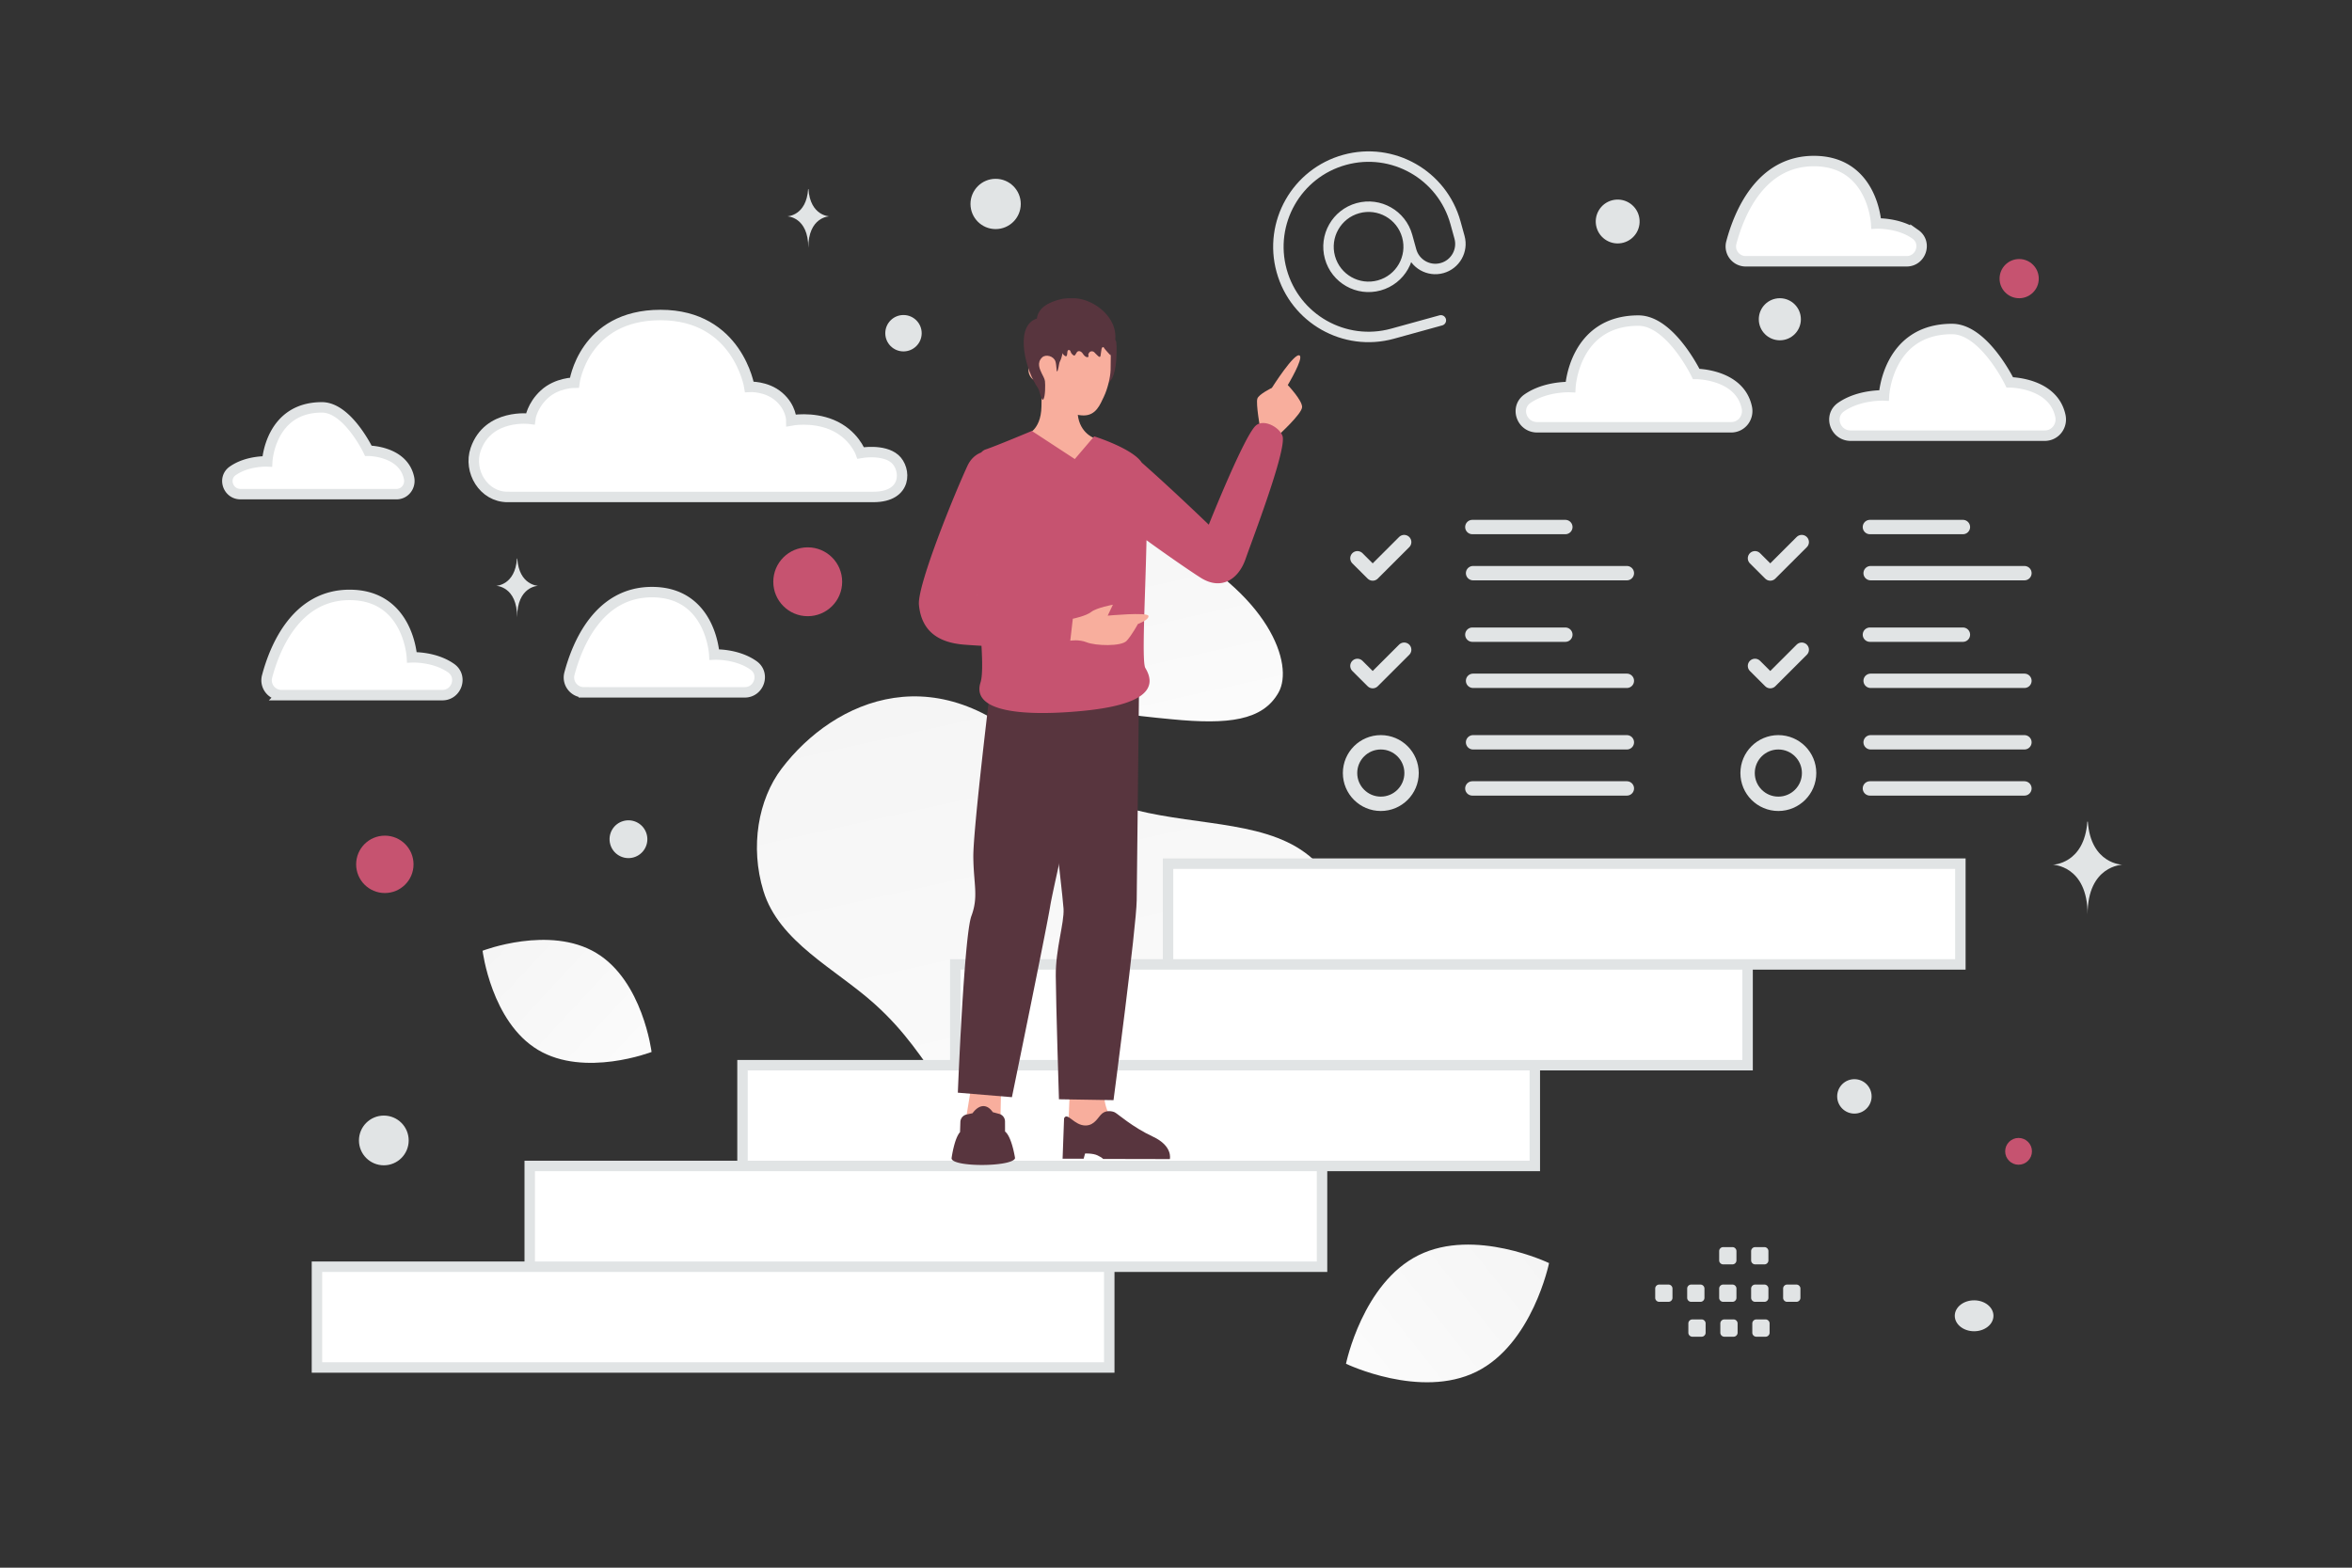 <svg fill="none" version="1.1" viewBox="0 0 900 600" xml:space="preserve" xmlns="http://www.w3.org/2000/svg"><rect x="0" y="0" width="900" height="600" fill="#333333" stroke="none"/><defs><style>.cls-1{fill:none;}</style><style>.cls-1{fill:none;}</style><style>.cls-1{fill:none;}</style><style>.cls-1{fill:none;}</style><style>.cls-1{fill:none;}</style><style>.cls-1{fill:none;}</style><style>.cls-1{fill:none;}</style><linearGradient id="a-6" x1="448.09" x2="340.32" y1="543.58" y2="57.383" gradientUnits="userSpaceOnUse"><stop stop-color="#fff" offset="0"/><stop stop-color="#EEE" offset="1"/></linearGradient><linearGradient id="b-3" x1="448.31" x2="394.14" y1="335.32" y2="91.894" gradientUnits="userSpaceOnUse"><stop stop-color="#fff" offset="0"/><stop stop-color="#EEE" offset="1"/></linearGradient><linearGradient id="c-8" x1="482.6" x2="659.52" y1="558.18" y2="418.24" gradientUnits="userSpaceOnUse"><stop stop-color="#fff" offset="0"/><stop stop-color="#EEE" offset="1"/></linearGradient><linearGradient id="d-6" x1="274.94" x2="131.3" y1="436.25" y2="302.78" gradientUnits="userSpaceOnUse"><stop stop-color="#fff" offset="0"/><stop stop-color="#EEE" offset="1"/></linearGradient></defs><g fill="none"><path d="m0 0h900v600h-900z" fill="transparent"/><path d="m516.94 366.95c1.599 29.468-56.012 89.387-127.02 67.209-33.026-10.316-30.228-27.437-55.341-50.002-14.969-13.449-36.476-23.619-42.458-43.168-5.167-16.874-1.998-35.011 6.961-46.808 20.148-26.53 60.823-44.697 100.9-2.896 40.078 41.801 112.82-0.333 116.96 75.665z" fill="url(#a-6)"/><path d="m489.25 265.02c-6.077 10.847-19.388 12.338-40.713 10.276-16.038-1.553-30.664-2.754-46.703-11.499-11.226-6.117-20.113-14.392-26.599-22.429-7.028-8.707-16.838-18.644-12.029-28.517 6.609-13.561 44.828-24.983 81.941-6.305 40.768 20.524 50.049 47.873 44.103 58.474z" fill="url(#b-3)"/><path d="m564.97 524.99c-21.451 10.641-49.921-3.041-49.921-3.041s6.327-30.928 27.789-41.554c21.451-10.641 49.91 3.026 49.91 3.026s-6.328 30.928-27.778 41.569z" fill="url(#c-8)"/><path d="m205.86 401.81c17.853 10.7 43.465 0.809 43.465 0.809s-3.349-27.235-21.212-37.922c-17.852-10.7-43.454-0.821-43.454-0.821s3.349 27.235 21.201 37.934z" fill="url(#d-6)"/><g fill="#c65370"><circle transform="rotate(180 772.64 106.64)" cx="772.64" cy="106.64" r="7.499"/><circle transform="rotate(180 309.08 222.66)" cx="309.08" cy="222.66" r="13.177"/><circle transform="matrix(-1 0 0 1 147.26 330.81)" r="10.98"/><circle transform="matrix(-1 0 0 1 772.41 440.65)" r="5.124"/></g><g fill="#e1e4e5"><circle transform="matrix(-1 0 0 1 709.59 419.62)" r="6.588"/><circle transform="matrix(-1 0 0 1 146.87 436.48)" r="9.516"/><circle transform="matrix(-1 0 0 1 345.72 127.53)" r="6.964"/><circle transform="matrix(-1 0 0 1 681.06 122.19)" r="8.052"/><circle transform="matrix(.259 .966 .966 -.259 240.48 321.19)" r="7.231"/><circle transform="matrix(-1 0 0 1 380.98 78.058)" r="9.62"/><ellipse transform="matrix(-1 0 0 1 755.4 503.59)" rx="7.4" ry="5.92"/><circle transform="matrix(.259 .966 .966 -.259 619.01 84.776)" r="8.392"/><path d="m798.72 314.47h0.194c1.146 16.241 13.225 16.491 13.225 16.491s-13.32 0.26-13.32 19.027c0-18.767-13.319-19.027-13.319-19.027s12.074-0.25 13.22-16.491zm-489.48-242.12h0.117c0.691 10.287 7.978 10.446 7.978 10.446s-8.035 0.164-8.035 12.051c0-11.887-8.035-12.051-8.035-12.051s7.283-0.159 7.975-10.446zm-111.42 141.41h0.117c0.691 10.288 7.978 10.446 7.978 10.446s-8.035 0.165-8.035 12.052c0-11.887-8.035-12.052-8.035-12.052s7.284-0.158 7.975-10.446z"/></g><path d="m121.28 484.81h303.18v38.567h-303.18zm81.42-38.567h303.18v38.567h-303.18zm81.42-38.567h303.18v38.567h-303.18zm81.419-38.567h303.18v38.567h-303.18zm81.42-38.568h303.18v38.567h-303.18z" fill="#fff" stroke="#e1e4e5" stroke-width="4"/><path d="m417.85 141.59c-0.505 2.019 0.165 4.117 1.269 5.881 0.781 1.245 1.873-0.13 3.464-0.351 2.461-0.345 4.02-2.95 4.553-9.298 0.246-4.637 0.13-6.95-0.128-7.355-0.92-1.449-3.285-1.934-5.149-1.794" fill="#58353e"/><g clip-rule="evenodd" fill-rule="evenodd"><path d="m422.32 417.5s-0.15 9.534 5.735 12.92c5.883 3.386 14.999 9.679 14.999 9.679l-34.678 1.169 0.989-23.853z" fill="#f8ae9d"/><path d="m407.17 428-0.564 15.466h8.054l0.552-1.993s3.033-0.124 4.785 0.737c1.853 0.91 2.102 1.352 2.102 1.352l25.549 0.053s1.261-4.998-6.528-8.614c-7.788-3.616-13.458-8.749-14.536-9.274-1.085-0.529-3.274-0.828-4.815 0.416-1.542 1.242-2.761 4.511-6.254 4.613-4.496 0.132-7.079-5.371-8.345-2.756zm-9.959-166.09s9.465 80.313 9.759 85.896c0.295 5.583-3.04 15.218-2.975 25.661s1.218 47.249 1.218 47.249l20.879 0.34s8.775-66.511 8.87-76.484c0.094-9.974 0.899-81.702 0.899-81.702z" fill="#58353e"/><path d="m371.67 415.82-4.069 24.711 15.001-0.075 0.474-25.023z" fill="#f8ae9d"/><path d="m369.85 426.56a3 3 0 0 0-2.361 2.833l-0.129 3.897c-2.129 2.368-3.131 9.222-3.231 9.939a0.539 0.539 0 0 0-5e-3 0.127c0.284 3.354 22.224 3.306 24.193 0.144 0.083-0.132 0.088-0.287 0.063-0.441-0.22-1.342-1.439-8.143-3.796-9.992l-0.014-3.859a3.002 3.002 0 0 0-2.221-2.886l-2.461-0.662c-2.193-3.206-5.182-3.093-7.742 0.401zm9.191-163.89s-6.685 54.794-6.594 65.288c0.091 10.493 2.057 15.102-0.741 22.629-2.8 7.528-5.186 67.612-5.186 67.612l20.696 1.724s13.222-64.294 14.66-73.207c1.438-8.914 19.208-84.803 19.208-84.803z" fill="#58353e"/><path d="m482.24 164.15s-1.729-9.63-1.107-11.581c0.531-1.685 5.547-4.115 5.547-4.115s8.724-13.782 10.634-12.379c1.553 1.138-4.544 11.298-4.544 11.298s5.56 5.833 5.482 8.44c-0.078 2.608-9.074 10.77-9.074 10.77zm-89.671 2.262s5.746-1.349 5.946-10.764c0.199-9.415 0.059-12.628 0.059-12.628l13.622-0.229s0.138 10.493 0.14 14.288c6e-3 8.263 6.142 10.495 6.142 10.495s-0.51 9.035-11.979 9.68c-8.954 0.504-13.93-10.842-13.93-10.842z" fill="#f8ae9d"/><path d="m397.32 138.26c-5.646-0.218-4.725 8.047 1.14 8.036 0 0 6.303 12.674 16.2 12.707 4.767 0.016 6.323-4.23 7.752-7.211s2.478-7.439 2.565-10.169c0.094-2.911 0.106-12.474 0.106-12.474l-27.983-0.013z" fill="#f8ae9d"/><path d="m418.69 167.01s14.675 4.581 18.212 10.053c11.392 10.008 25.64 23.752 25.64 23.752s13.57-34.058 18.007-37.941c3.035-2.657 9.083 0.629 10.21 4.005 1.447 4.336-7.847 29.772-12.237 41.785v2e-3a392 392 0 0 0-1.885 5.218c-2.676 7.765-9.189 12.219-17.114 7.283-3.195-1.989-12.702-8.508-20.813-14.418-0.127 6.208-0.34 12.751-0.543 18.965-0.493 15.097-0.923 28.252 0.109 29.962 5.116 8.472-1.686 14.289-24.205 16.426-22.52 2.137-42.499 0.387-38.873-10.92 0.756-2.357 0.746-7.428 0.369-14.017a262.27 262.27 0 0 1-6.613-0.436c-9.399-0.74-16.349-4.778-17.319-15.267-0.679-7.344 13.313-41.824 18.56-53.162 1.227-2.652 3.125-4.304 5.275-5.127 0.501-0.559 1.064-0.951 1.698-1.16 3.854-1.27 17.672-7.076 17.672-7.076l16.439 10.756zm-44.645 60.694-0.037 0.096 0.045 6e-3a3.5 3.5 0 0 1-8e-3 -0.102z" fill="#c65370"/><path d="m410.52 236.81s5.013-1.008 7.066-2.619c2.051-1.611 8.265-2.749 8.265-2.749l-1.988 4.186s15.231-1.429 15.591 0.073c0.361 1.503-4.044 3.136-4.044 3.136s-2.172 4.058-4.275 6.41c-1.99 2.226-11.876 1.961-15.342 0.572-2.994-1.2-6.25-0.6-6.25-0.6z" fill="#f8ae9d"/></g><path d="m398.86 129.53c0.825 1.08 2.279 1.318 3.478 1.532 1.61 0.286 2.407 0.884 3.243 2.489 0.53 1.025 1.059 2.148 2.007 2.703 0.772 0.454 0.748-0.695 0.862-1.584a2.173 2.173 0 0 1 0.049-0.246c0.184-0.71 0.938-0.591 1.157 0.109 0.2 0.635 0.629 1.172 1.176 1.471 0.089 0.049 0.184 0.091 0.278 0.073 0.128-0.018 0.229-0.14 0.312-0.25a8.15 8.15 0 0 0 0.525-0.825c0.59-1.014 1.715-0.658 2.374 0.312 0.412 0.604 0.903 1.227 1.577 1.367 0.217 0.049 0.49 0.012 0.591-0.201 0.128-0.263-0.073-0.525-0.039-0.793 0.028-0.251 0.133-0.36 0.251-0.574 0.456-0.824 1.514-0.854 2.159-0.167 0.449 0.479 0.917 0.937 1.402 1.375 0.206 0.183 0.507 0.366 0.713 0.183 0.112-0.097 0.14-0.262 0.162-0.421 0.117-0.775 0.229-1.55 0.346-2.324 0.066-0.434 0.295-1.001 0.685-0.891 0.19 0.055 0.301 0.256 0.407 0.439 0.128 0.232 2.419 2.874 2.464 2.672 0.356-1.5 1.086-2.867 1.443-4.368 2.307-9.659-7.931-17.426-15.751-17.469-1.739-0.012-3.327 0.017-5.016 0.426-1.8 0.439-3.701 1.136-5.334 2.119-2.29 1.372-4.024 3.868-3.578 6.845" fill="#58353e"/><path d="m405.22 126.4c1.102 1.261 1.394 3.036 1.497 4.712 0.151 2.528-0.054 5.154-1.211 7.398-0.33 0.638-0.573 3.799-1.081 3.625-0.162-0.055-0.135-2.506-0.562-3.827-0.659-2.048-3.697-2.829-5.065-1.535-2.183 2.059-0.902 4.559-0.178 6.115 0.432 0.939 1.119 1.993 1.238 2.987 0.146 1.272 0.189 5.907-0.633 6.988-0.686 0.906-1.416-3.472-2.037-4.335-4.6-6.426-9.011-22.789-1.157-26.337 1.194-0.541 4.881-0.819 6-0.131" fill="#58353e"/><g stroke="#e1e4e5"><g stroke-width="4"><path d="m223.41 264.98h61.564c5.504 0 7.875-7.142 3.371-10.31l-0.191-0.134c-6.413-4.417-14.829-4.016-14.829-4.016s-1.202-23.9-23.847-23.9c-20.473 0-28.637 20.137-31.582 31.232-0.957 3.604 1.792 7.128 5.514 7.128zm444.6-164.98h61.563c5.505 0 7.876-7.142 3.372-10.31a11.69 11.69 0 0 0-0.191-0.134c-6.413-4.417-14.829-4.015-14.829-4.015s-1.202-23.9-23.847-23.9c-20.473 0-28.638 20.137-31.582 31.231-0.957 3.605 1.792 7.128 5.514 7.128zm-560.3 166.05h61.564c5.504 0 7.875-7.142 3.371-10.31a9.147 9.147 0 0 0-0.19-0.134c-6.414-4.417-14.83-4.016-14.83-4.016s-1.201-23.9-23.846-23.9c-20.474 0-28.638 20.137-31.583 31.232-0.957 3.604 1.792 7.128 5.514 7.128zm43.974-76.927h-59.644c-4.828 0-6.91-6.183-2.958-8.927l0.168-0.115c5.627-3.825 13.012-3.478 13.012-3.478s1.055-20.691 20.924-20.691c9.823 0 17.762 16.606 17.762 16.606s13.364 0 15.575 10.433c0.669 3.161-1.573 6.172-4.839 6.172zm630.71-22.373h-74.189c-6.006 0-8.597-7.603-3.68-10.976l0.208-0.142c7-4.703 16.186-4.276 16.186-4.276s1.312-25.44 26.027-25.44c12.219 0 22.095 20.417 22.095 20.417s16.622 0 19.373 12.828c0.832 3.886-1.956 7.589-6.02 7.589zm-119.99-3.214h-74.189c-6.006 0-8.597-7.603-3.68-10.976l0.208-0.142c7-4.703 16.186-4.276 16.186-4.276s1.312-25.44 26.027-25.44c12.219 0 22.095 20.417 22.095 20.417s16.622 0 19.373 12.828c0.832 3.886-1.956 7.589-6.02 7.589z" clip-rule="evenodd" fill="#fff" fill-rule="evenodd"/><path d="m551.35 122.61-18.479 5.1c-18.371 5.071-37.373-5.711-42.444-24.081-5.07-18.37 5.711-37.373 24.082-42.444 18.37-5.07 37.373 5.711 42.443 24.082l1.531 5.543c1.408 5.103-1.587 10.382-6.69 11.79-5.103 1.409-10.381-1.586-11.79-6.689l-1.53-5.544c-2.253-8.164-10.699-12.956-18.864-10.703v0c-8.164 2.254-12.956 10.7-10.703 18.864 2.254 8.165 10.7 12.957 18.864 10.703 8.165-2.253 12.957-10.7 10.703-18.864" stroke-linecap="round" stroke-linejoin="round"/><path d="m194.21 190.2h139.99c13.141 0 12.538-10.8 8.246-14.564-4.4-3.857-13.092-2.293-13.092-2.293s-2.588-7.265-11.107-10.801c-7.535-3.129-15.429-1.64-15.429-1.64s0-4.986-4.824-9.116c-4.825-4.129-11.258-3.728-11.258-3.728s-4.422-27.493-33.973-27.493c-29.55 0-32.968 25.887-32.968 25.887s-6.634 0-11.458 4.416c-4.825 4.415-5.428 9.431-5.428 9.431s-16.135-2.17-20.907 11.724c-2.844 8.282 2.999 18.177 12.207 18.177z" clip-rule="evenodd" fill="#fff" fill-rule="evenodd"/></g><g stroke-linecap="round" stroke-linejoin="round" stroke-width="5.5"><path d="m537.31 207.47-12.04 12.028-5.85-5.832m43.977-11.953h35.585m-35.307 17.654h58.848m-85.213 29.296-12.04 12.029-5.85-5.832m43.977-11.953h35.585m-35.307 17.655h58.848m-1e-3 41.192h-59.125m59.126-17.654h-58.848"/><path d="m528.37 307.64c6.5 0 11.77-5.27 11.77-11.77s-5.27-11.77-11.77-11.77-11.77 5.27-11.77 11.77 5.27 11.77 11.77 11.77z" clip-rule="evenodd"/><path d="m689.44 207.47-12.041 12.028-5.849-5.832m43.977-11.953h35.585m-35.308 17.654h58.848m-85.212 29.296-12.041 12.029-5.849-5.832m43.977-11.953h35.585m-35.308 17.655h58.848m-1e-3 41.192h-59.124m59.125-17.654h-58.848"/><path d="m680.49 307.64c6.501 0 11.77-5.27 11.77-11.77s-5.269-11.77-11.77-11.77c-6.5 0-11.769 5.27-11.769 11.77s5.269 11.77 11.769 11.77z" clip-rule="evenodd"/></g></g><path d="m634.91 491.64h3.529c0.853 0 1.54 0.694 1.54 1.54v3.529c0 0.853-0.694 1.54-1.54 1.54h-3.529c-0.846 0-1.54-0.694-1.54-1.54v-3.529a1.536 1.536 0 0 1 1.54-1.54zm12.235 0h3.529c0.846 0 1.541 0.694 1.541 1.54v3.529c0 0.853-0.695 1.54-1.541 1.54h-3.529c-0.846 0-1.54-0.694-1.54-1.54v-3.529c0-0.846 0.694-1.54 1.54-1.54zm12.244 0h3.529c0.846 0 1.54 0.694 1.54 1.54v3.529c0 0.853-0.694 1.54-1.54 1.54h-3.529a1.547 1.547 0 0 1-1.541-1.54v-3.529a1.537 1.537 0 0 1 1.541-1.54zm12.235 0h3.529c0.846 0 1.54 0.694 1.54 1.54v3.529c0 0.853-0.694 1.54-1.54 1.54h-3.529a1.548 1.548 0 0 1-1.548-1.54v-3.529a1.558 1.558 0 0 1 1.548-1.54zm12.236 0h3.529c0.854 0 1.548 0.694 1.548 1.54v3.529c0 0.853-0.694 1.54-1.548 1.54h-3.529c-0.846 0-1.54-0.694-1.54-1.54v-3.529c0-0.846 0.694-1.54 1.54-1.54zm-36.266 13.342h3.529c0.846 0 1.54 0.694 1.54 1.54v3.536c0 0.847-0.694 1.541-1.54 1.541h-3.529c-0.853 0-1.54-0.694-1.54-1.541v-3.529a1.538 1.538 0 0 1 1.54-1.547zm12.235 0h3.529c0.846 0 1.541 0.694 1.541 1.54v3.536c0 0.847-0.695 1.541-1.541 1.541h-3.529c-0.846 0-1.54-0.694-1.54-1.541v-3.529a1.538 1.538 0 0 1 1.54-1.547zm12.236 0h3.529c0.854 0 1.548 0.694 1.548 1.54v3.536c0 0.847-0.694 1.541-1.548 1.541h-3.529c-0.846 0-1.54-0.694-1.54-1.541v-3.529c0-0.853 0.694-1.547 1.54-1.547zm-12.676-27.676h3.529c0.846 0 1.54 0.694 1.54 1.541v3.529c0 0.853-0.694 1.54-1.54 1.54h-3.529a1.547 1.547 0 0 1-1.541-1.54v-3.529a1.537 1.537 0 0 1 1.541-1.541zm12.235 0h3.529c0.846 0 1.54 0.694 1.54 1.541v3.529c0 0.853-0.694 1.54-1.54 1.54h-3.529a1.548 1.548 0 0 1-1.548-1.54v-3.529a1.558 1.558 0 0 1 1.548-1.541z" clip-rule="evenodd" fill="#e1e4e5" fill-rule="evenodd"/></g></svg>

